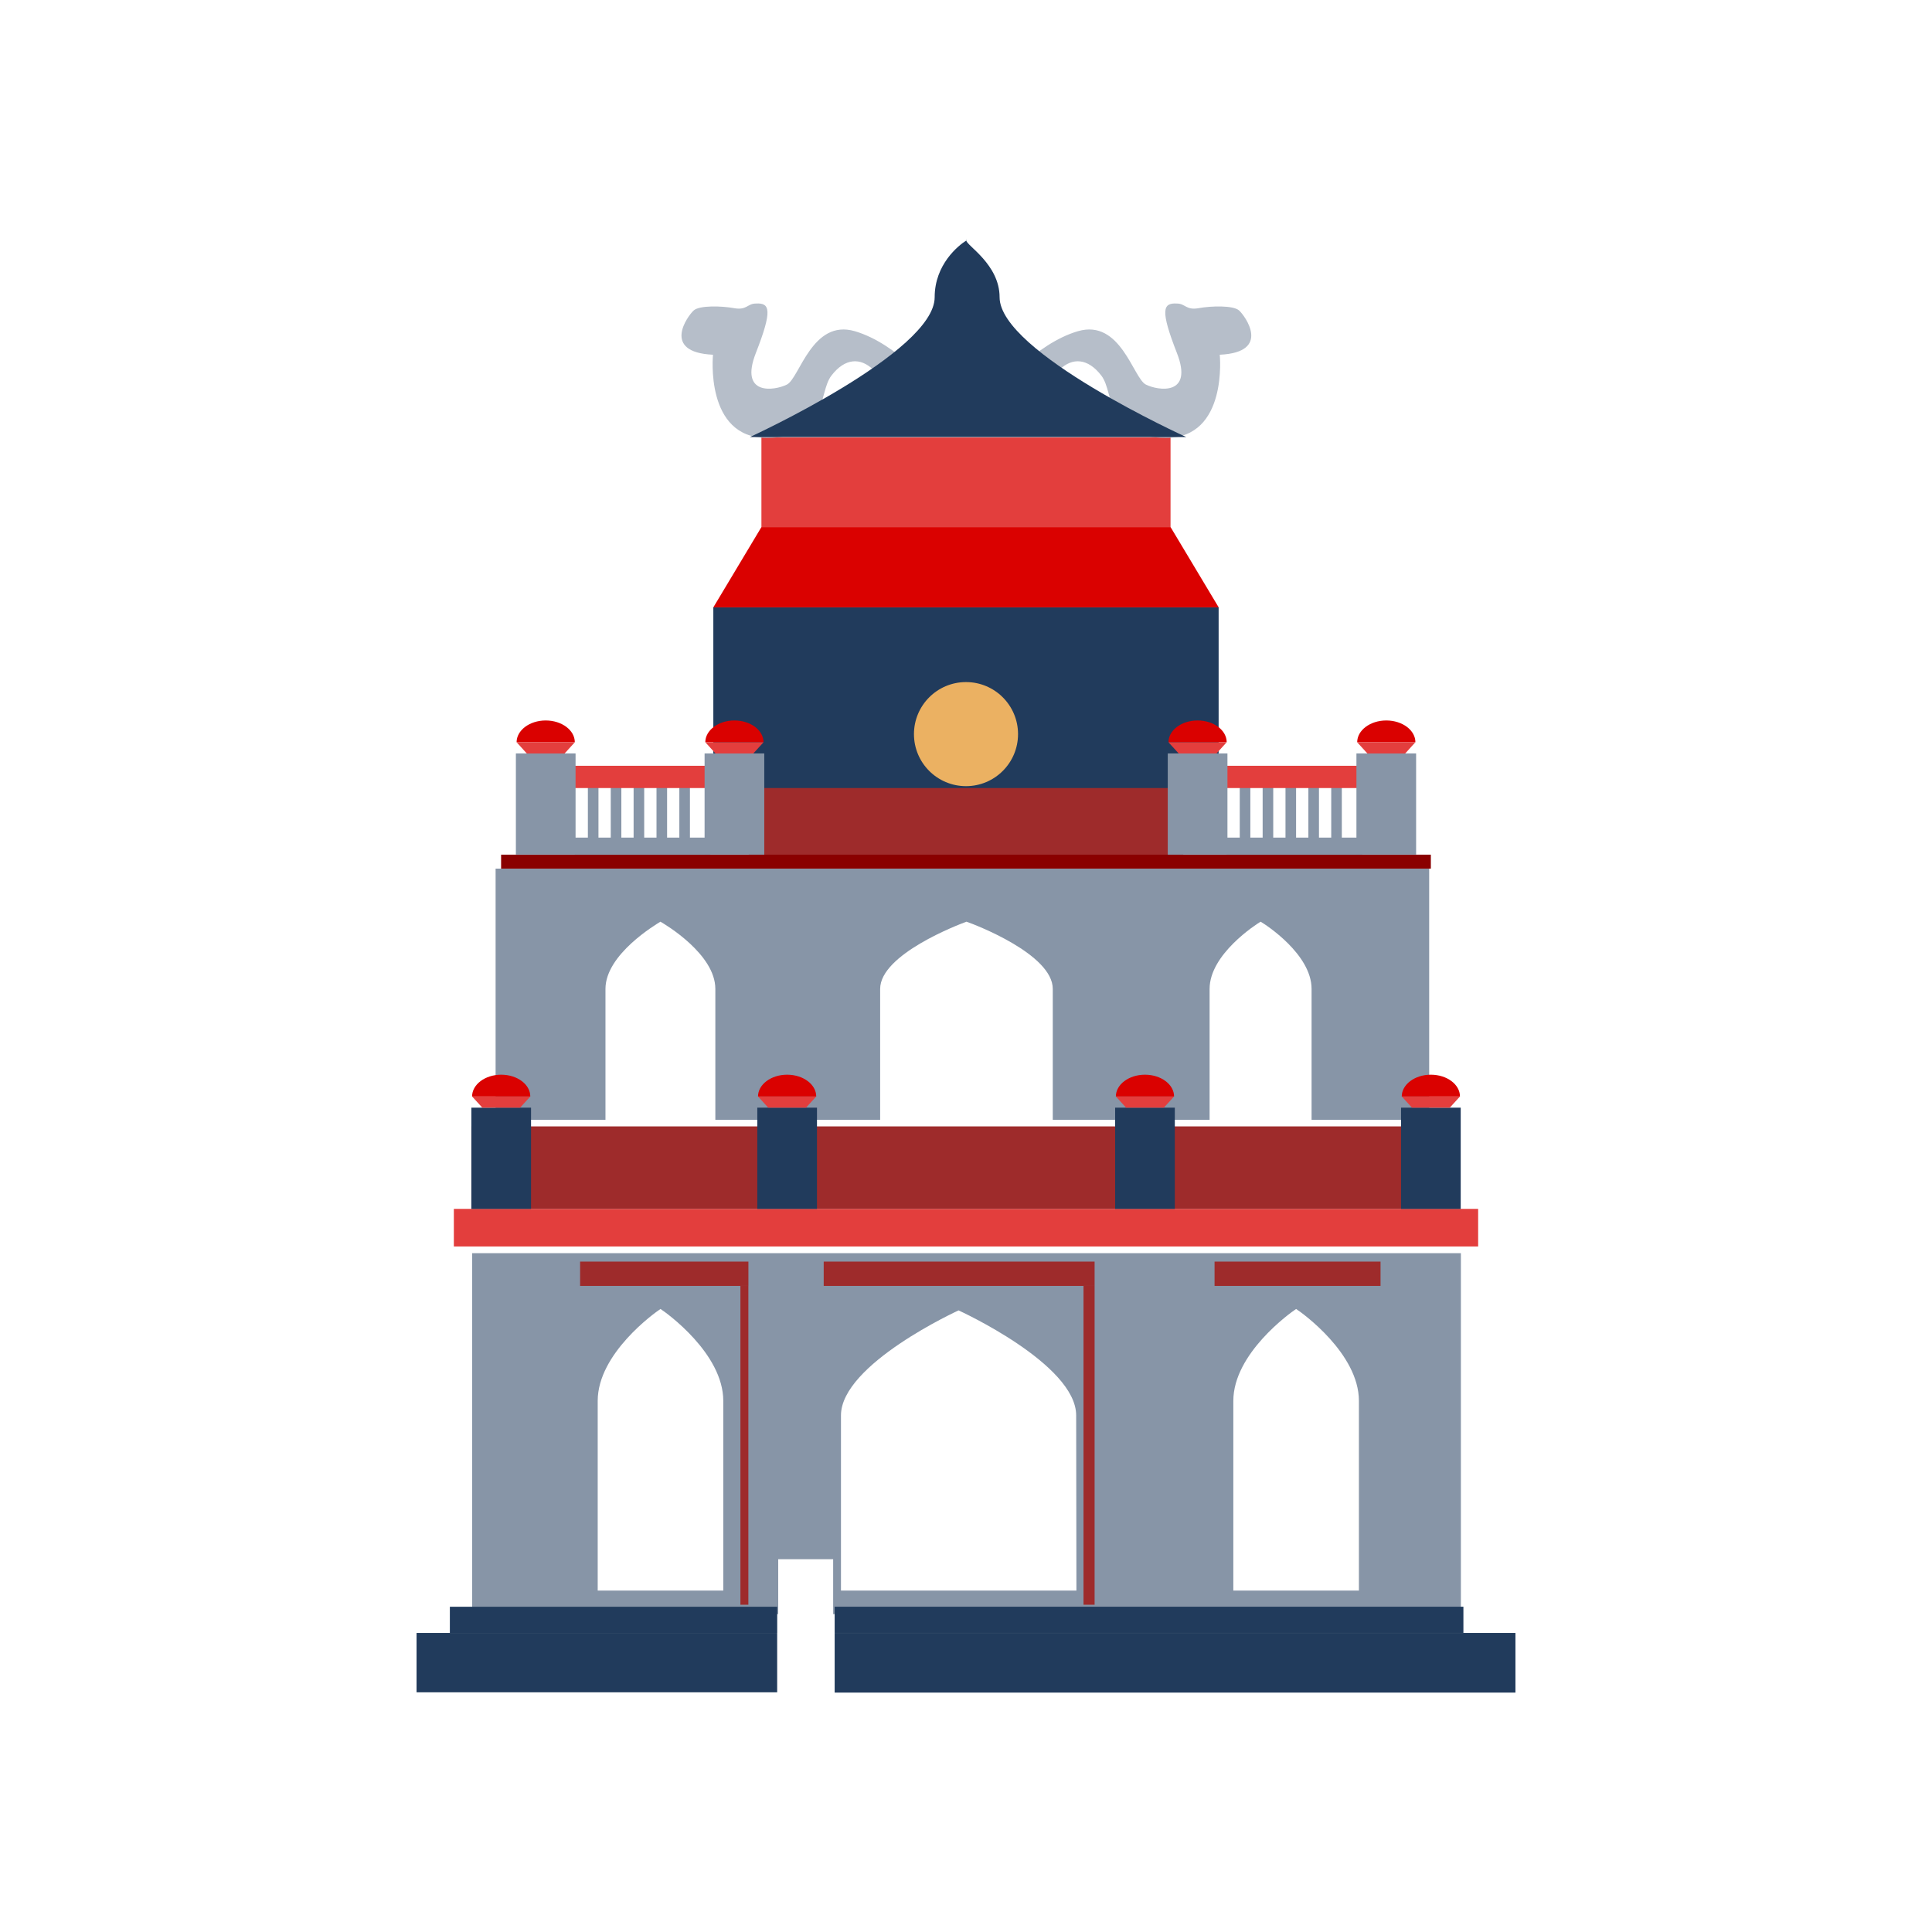 <svg id="Layer_1" data-name="Layer 1" xmlns="http://www.w3.org/2000/svg" viewBox="0 0 460 460"><defs><style>.cls-1{fill:#8795a7;}.cls-2{fill:#213b5c;}.cls-3{fill:#e33e3d;}.cls-4{fill:#da0100;}.cls-5{fill:#9e2b2b;}.cls-6{fill:#8a0000;}.cls-7{fill:#ebb162;}.cls-8{fill:#b6bec9;}</style></defs><title>hanoi</title><path class="cls-1" d="M112.42,298.37v85.94h72.87V371.24h13.08v13.08H347.83V298.37Zm59.79,80.34H142.31V333.54c0-11.28,13.59-21,14.95-21.88,1.36.86,14.95,10.6,14.95,21.88Zm84.08,0H200.23V337c0-12.22,28-25,28-25s28,12.75,28,25Zm67.26,0H293.65V333.54c0-11.28,13.59-21,14.95-21.88,1.36.86,14.95,10.6,14.95,21.88Z"/><path class="cls-1" d="M118,206.82v59.79h26.16V235.45c0-8.22,12-15.32,13.08-16,1.12.63,13.08,7.73,13.08,16v31.17h39.24V235.45c0-8.22,18.68-15.32,20.55-16,1.88.63,20.55,7.73,20.55,16v31.17H288V235.45c0-8.22,11-15.32,12.14-16,1.12.63,12.14,7.73,12.14,16v31.17h28V206.82Z"/><rect class="cls-2" x="107.11" y="382.56" width="77.94" height="6.24"/><rect class="cls-2" x="99.18" y="388.8" width="85.86" height="14.13"/><rect class="cls-2" x="198.72" y="382.56" width="149.7" height="6.24" transform="translate(547.15 771.35) rotate(-180)"/><rect class="cls-2" x="198.73" y="388.8" width="162.09" height="14.2" transform="translate(559.55 791.8) rotate(-180)"/><rect class="cls-3" x="181.29" y="104.16" width="97.41" height="25.75"/><rect class="cls-2" x="169.84" y="144.61" width="120.31" height="51.78"/><polygon class="cls-4" points="290.16 144.61 169.84 144.61 181.26 125.55 278.74 125.55 290.16 144.61"/><rect class="cls-3" x="108.06" y="287.83" width="243.88" height="8.95"/><rect class="cls-5" x="112.23" y="268.19" width="235.53" height="19.64"/><rect class="cls-5" x="178.26" y="187.63" width="103.48" height="17.52"/><rect class="cls-6" x="119.31" y="203.49" width="221.37" height="3.32"/><rect class="cls-1" x="139.97" y="184.98" width="2.52" height="15.59"/><rect class="cls-1" x="145.42" y="184.98" width="2.52" height="15.59"/><rect class="cls-1" x="150.86" y="184.98" width="2.52" height="15.59"/><rect class="cls-1" x="156.31" y="184.98" width="2.52" height="15.59"/><rect class="cls-1" x="161.75" y="184.98" width="2.52" height="15.59"/><rect class="cls-3" x="135.1" y="182.33" width="34.04" height="5.3"/><rect class="cls-1" x="136.86" y="199.43" width="32.29" height="4.07"/><rect class="cls-1" x="122.83" y="179.39" width="14.21" height="24.1"/><path class="cls-4" d="M136.86,176.73c0-2.87-3.1-5.19-6.93-5.19s-6.93,2.33-6.93,5.19"/><polygon class="cls-3" points="134.43 179.4 125.43 179.4 123.01 176.73 136.86 176.73 134.43 179.4"/><rect class="cls-1" x="167.76" y="179.39" width="14.21" height="24.1"/><path class="cls-4" d="M181.79,176.73c0-2.87-3.1-5.19-6.93-5.19s-6.93,2.33-6.93,5.19"/><polygon class="cls-3" points="179.36 179.4 170.36 179.4 167.94 176.73 181.79 176.73 179.36 179.4"/><rect class="cls-1" x="295.18" y="184.98" width="2.52" height="15.59"/><rect class="cls-1" x="300.63" y="184.98" width="2.52" height="15.59"/><rect class="cls-1" x="306.07" y="184.98" width="2.52" height="15.59"/><rect class="cls-1" x="311.52" y="184.98" width="2.52" height="15.59"/><rect class="cls-1" x="316.96" y="184.98" width="2.52" height="15.59"/><rect class="cls-3" x="290.31" y="182.33" width="34.04" height="5.3"/><rect class="cls-1" x="292.07" y="199.43" width="32.29" height="4.07"/><rect class="cls-1" x="278.04" y="179.39" width="14.21" height="24.1"/><path class="cls-4" d="M292.07,176.73c0-2.87-3.1-5.19-6.93-5.19s-6.93,2.33-6.93,5.19"/><polygon class="cls-3" points="289.64 179.4 280.64 179.4 278.21 176.73 292.06 176.73 289.64 179.4"/><rect class="cls-1" x="322.96" y="179.39" width="14.21" height="24.1"/><path class="cls-4" d="M337,176.73c0-2.87-3.1-5.19-6.93-5.19s-6.93,2.33-6.93,5.19"/><polygon class="cls-3" points="334.57 179.4 325.57 179.4 323.14 176.73 336.99 176.73 334.57 179.4"/><circle class="cls-7" cx="230" cy="174.79" r="12.39"/><rect class="cls-5" x="138.12" y="300.38" width="40.07" height="5.79"/><rect class="cls-5" x="176.29" y="306.17" width="1.89" height="75.91"/><rect class="cls-5" x="196.12" y="300.38" width="64.5" height="5.79"/><rect class="cls-5" x="289.18" y="300.38" width="39.52" height="5.79"/><rect class="cls-5" x="257.98" y="306.17" width="2.64" height="75.91"/><path class="cls-8" d="M169.76,84.46s-2,19.79,12.79,19.79,12.19-10.6,15.39-14.8,6.94-4.4,10-1.4c0,0,5.4,3.8,7,7.2s7.4-2.6,7.4-2.6-8.59-10.79-18.79-13.79-13.19,11.2-16.19,12.7-11.39,2.7-7.4-7.5,3.4-12,0-11.79c-2,0-2.16,1.65-5.18,1.1s-8.24-.69-9.62.55S157.33,83.88,169.76,84.46Z"/><path class="cls-8" d="M290.42,84.46s2,19.79-12.79,19.79-12.19-10.6-15.39-14.8-6.94-4.4-10-1.4c0,0-5.4,3.8-7,7.2s-7.4-2.6-7.4-2.6,8.59-10.79,18.79-13.79,13.19,11.2,16.19,12.7,11.39,2.7,7.4-7.5-3.4-12,0-11.79c2,0,2.16,1.65,5.18,1.1s8.24-.69,9.62.55S302.85,83.88,290.42,84.46Z"/><path class="cls-2" d="M238,70.77c0-7.83-7.92-12.34-7.92-13.51V57s.1.05,0,.13c-.1-.08,0-.13,0-.13v.26c-1.87,1.17-7.54,5.68-7.54,13.51,0,13.14-44,33.29-44,33.29h103.9S238,83.91,238,70.77Z"/><rect class="cls-2" x="333.58" y="263.73" width="14.21" height="24.1"/><path class="cls-4" d="M347.61,261.07c0-2.87-3.1-5.19-6.93-5.19s-6.93,2.33-6.93,5.19"/><polygon class="cls-3" points="345.19 263.73 336.19 263.73 333.76 261.07 347.61 261.07 345.19 263.73"/><rect class="cls-2" x="265.51" y="263.73" width="14.21" height="24.1"/><path class="cls-4" d="M279.54,261.07c0-2.87-3.1-5.19-6.93-5.19s-6.93,2.33-6.93,5.19"/><polygon class="cls-3" points="277.11 263.73 268.11 263.73 265.69 261.07 279.54 261.07 277.11 263.73"/><rect class="cls-2" x="180.31" y="263.73" width="14.21" height="24.1"/><path class="cls-4" d="M194.34,261.07c0-2.87-3.1-5.19-6.93-5.19s-6.93,2.33-6.93,5.19"/><polygon class="cls-3" points="191.91 263.73 182.91 263.73 180.49 261.07 194.34 261.07 191.91 263.73"/><rect class="cls-2" x="112.23" y="263.73" width="14.21" height="24.1"/><path class="cls-4" d="M126.26,261.07c0-2.87-3.1-5.19-6.93-5.19s-6.93,2.33-6.93,5.19"/><polygon class="cls-3" points="123.84 263.73 114.84 263.73 112.41 261.07 126.26 261.07 123.84 263.73"/></svg>